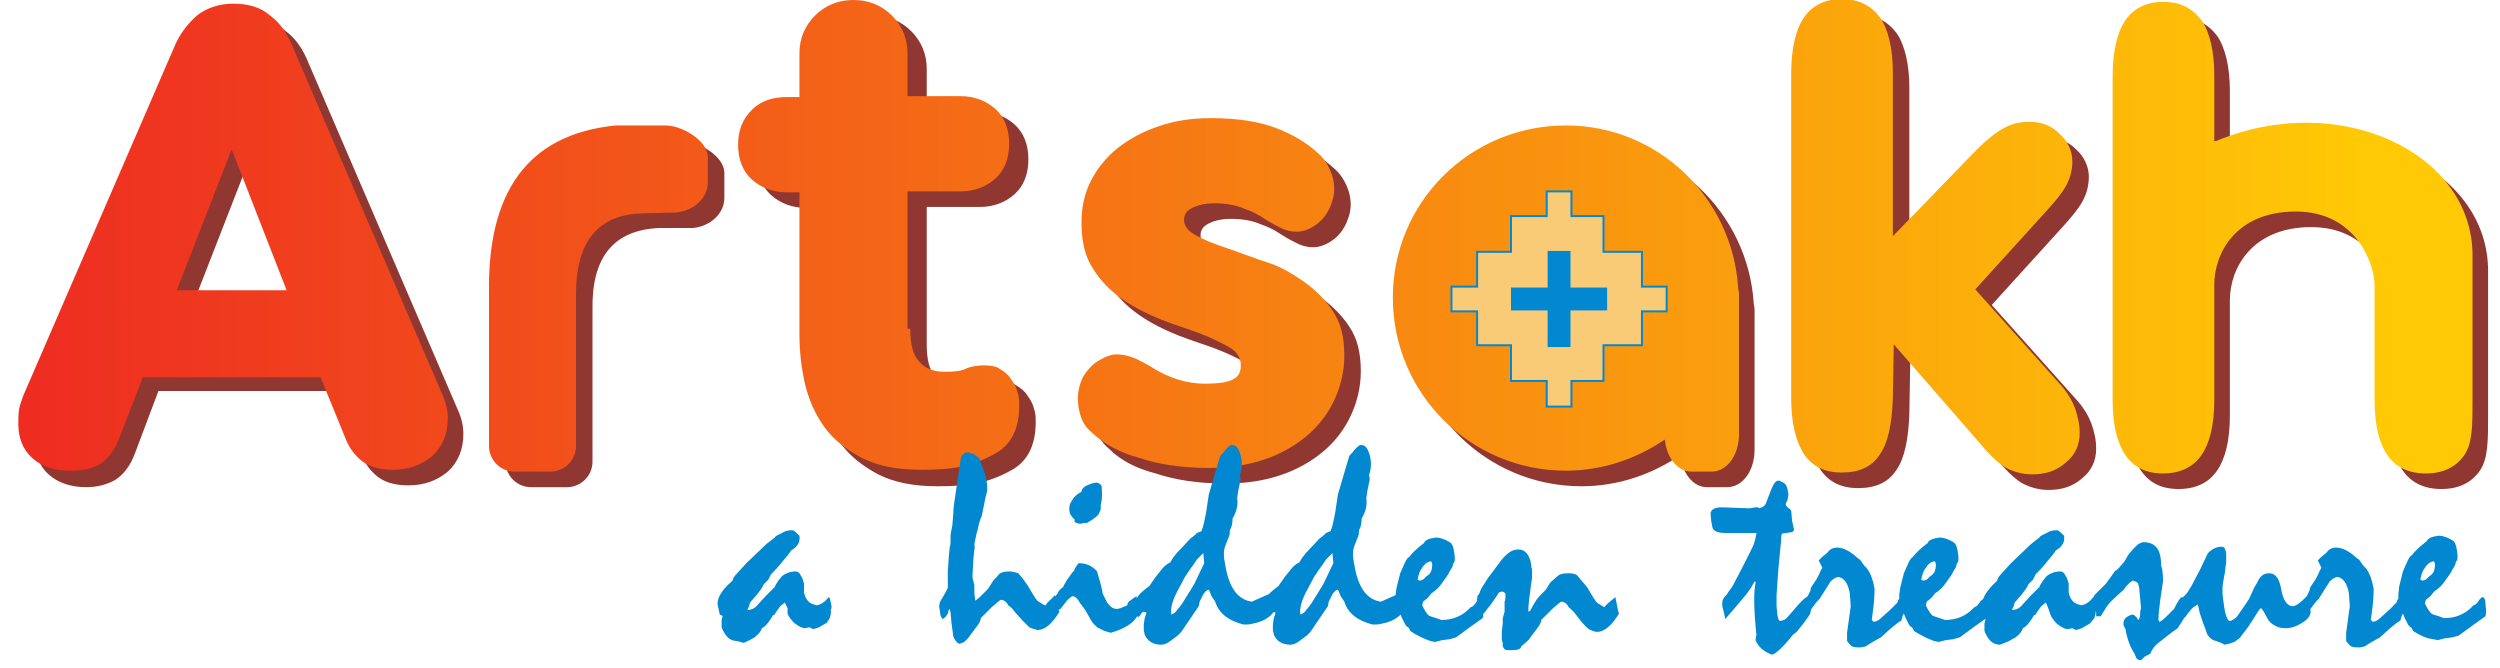 <?xml version="1.0" encoding="utf-8"?>
<!-- Generator: Adobe Illustrator 21.1.0, SVG Export Plug-In . SVG Version: 6.00 Build 0)  -->
<svg version="1.1" id="Layer_1" xmlns="http://www.w3.org/2000/svg" xmlns:xlink="http://www.w3.org/1999/xlink" x="0px" y="0px"
	 viewBox="0 0 273 73" style="enable-background:new 0 0 273 73;" xml:space="preserve">
<style type="text/css">
	.st0{fill:#8F3730;}
	.st1{clip-path:url(#SVGID_2_);fill:url(#SVGID_3_);}
	.st2{fill-rule:evenodd;clip-rule:evenodd;fill:#FACB76;}
	.st3{fill:none;stroke:#0288D1;stroke-width:0.216;stroke-miterlimit:22.926;}
	.st4{fill-rule:evenodd;clip-rule:evenodd;fill:#0288D1;}
	.st5{fill:#0288D1;}
	.st6{display:none;fill:none;stroke:#FFFFFF;stroke-width:0.216;stroke-miterlimit:22.926;}
</style>
<path class="st0" d="M21,33.4h12L27,18L21,33.4z M101.2,37.6c0,1.7,0.3,2.9,1,3.6c0.7,0.8,1.6,1.1,2.8,1.1c1.1,0,1.9-0.1,2.4-0.3
	c0.5-0.2,1.2-0.3,1.9-0.3c0.7,0,1.3,0.1,1.7,0.4c0.5,0.3,0.9,0.6,1.2,1.1c0.3,0.4,0.6,0.9,0.7,1.4c0.2,0.5,0.2,1,0.2,1.5
	c0,2.4-0.8,4.1-2.4,5.1c-1.2,0.7-2.4,1.2-3.7,1.5c-1.2,0.3-2.8,0.4-4.6,0.4c-2.6,0-4.7-0.4-6.5-1.3c-1.7-0.9-3.1-2-4.1-3.4
	c-1-1.4-1.7-3-2.1-4.7c-0.4-1.8-0.6-3.5-0.6-5.4V22.7H88c-1.5,0-2.8-0.5-3.8-1.4c-1-0.9-1.5-2.2-1.5-3.8c0-1.6,0.5-2.8,1.5-3.8
	c1-1,2.3-1.4,3.8-1.4h1.4V7.5c0-1.6,0.6-3,1.7-4.1c1.1-1.1,2.5-1.7,4.2-1.7c1.7,0,3.1,0.6,4.2,1.7c1.1,1.1,1.7,2.5,1.7,4.1v4.7h5.8
	c1.5,0,2.8,0.5,3.8,1.4c1,0.9,1.5,2.2,1.5,3.8c0,1.6-0.5,2.9-1.5,3.8c-1,0.9-2.3,1.4-3.8,1.4h-5.8V37.6z M121.1,49
	c-0.7-0.6-1.1-1.2-1.3-1.9c-0.2-0.6-0.3-1.3-0.3-1.9c0-0.6,0.1-1.1,0.3-1.7c0.2-0.6,0.5-1.1,0.9-1.5c0.4-0.5,0.8-0.8,1.4-1.1
	c0.5-0.3,1.1-0.5,1.6-0.5c0.8,0,1.5,0.2,2.2,0.5c0.6,0.3,1.2,0.6,1.5,0.8c2,1.3,4,1.9,6,1.9c1.2,0,2.2-0.1,2.9-0.4
	c0.7-0.3,1-0.8,1-1.6c0-0.8-0.4-1.5-1.3-2c-0.9-0.5-1.9-1-3.2-1.5c-1.3-0.5-2.7-0.9-4.2-1.5c-1.5-0.6-2.9-1.3-4.2-2.2
	c-1.3-0.9-2.4-2-3.2-3.3c-0.9-1.3-1.3-3-1.3-5.1c0-1.6,0.3-3.1,1-4.5c0.7-1.4,1.7-2.6,2.9-3.6c1.3-1,2.7-1.8,4.5-2.4
	c1.7-0.6,3.6-0.9,5.7-0.9c3,0,5.4,0.4,7.2,1.1c1.8,0.7,3.3,1.6,4.5,2.7c0.7,0.6,1.1,1.3,1.4,2c0.3,0.7,0.4,1.4,0.4,1.9
	c0,0.5-0.1,1.1-0.3,1.6c-0.2,0.6-0.5,1.1-0.8,1.5c-0.4,0.5-0.8,0.8-1.3,1.1c-0.5,0.3-1.1,0.5-1.7,0.5c-0.5,0-1.1-0.1-1.7-0.4
	c-0.6-0.3-1.2-0.6-1.8-1c-0.6-0.4-1.3-0.8-2.2-1.1c-0.9-0.4-2-0.6-3.3-0.6c-1,0-1.8,0.2-2.4,0.5c-0.6,0.3-0.9,0.7-0.9,1.3
	c0,0.7,0.4,1.2,1.3,1.7c0.9,0.5,1.9,0.9,3.1,1.3c1.2,0.4,2.5,0.9,3.9,1.4c0.1,0,0.6,0.2,1.5,0.5c0.8,0.3,1.9,0.9,3.2,1.8
	c1.3,0.9,2.4,2,3.2,3.2c0.9,1.3,1.3,2.9,1.3,4.9c0,1.8-0.4,3.4-1.1,4.9c-0.7,1.5-1.7,2.8-3,3.9c-1.3,1.1-2.9,2-4.7,2.6
	c-1.8,0.6-3.8,0.9-6,0.9c-3,0-5.5-0.4-7.6-1.1C123.9,51.1,122.3,50.2,121.1,49z M14.7,49.6c-0.5,1.3-1.2,2.2-2.1,2.8
	c-0.9,0.5-1.9,0.8-3.2,0.8c-1.7,0-3.1-0.5-4.1-1.4c-1-0.9-1.5-2.2-1.5-3.7c0-0.6,0-1.2,0.1-1.7c0.1-0.5,0.3-0.9,0.4-1.3L20.7,6.9
	c0.6-1.5,1.5-2.6,2.5-3.5c1-0.8,2.4-1.3,4-1.3c1.6,0,3,0.4,4,1.3c1.1,0.8,1.9,2,2.5,3.5l16.4,38.1c0.3,0.7,0.5,1.5,0.5,2.4
	c0,1.7-0.6,3.1-1.7,4.1c-1.2,1-2.6,1.5-4.3,1.5c-1.4,0-2.5-0.3-3.3-0.9c-0.8-0.6-1.5-1.5-1.9-2.6l-2.7-6.8H17.3L14.7,49.6z
	 M172.7,15.4c10,0,18.1,7.8,18.8,17.6c0,0.3,0.1,0.5,0.1,0.8v15.3c0,2.3-1.3,4.1-3,4.1h-2.2c-1.5,0-2.7-1.5-2.9-3.5
	c-3.1,2.1-6.8,3.4-10.8,3.4c-10.4,0-18.9-8.4-18.9-18.9C153.9,23.8,162.3,15.4,172.7,15.4z M208.3,27.7l9.4-9.7c1-1,2-1.8,2.9-2.3
	c0.9-0.5,1.8-0.7,2.8-0.7c1.3,0,2.4,0.4,3.3,1.3c0.9,0.8,1.4,1.9,1.4,3c0,0.9-0.2,1.8-0.7,2.7c-0.5,0.9-1.2,1.7-2,2.6l-7.9,8.7
	l9.3,10.4c0.8,0.9,1.3,1.8,1.6,2.6c0.3,0.9,0.5,1.7,0.5,2.7c0,1.3-0.5,2.4-1.5,3.2c-1,0.9-2.2,1.3-3.7,1.3c-1.1,0-2.1-0.3-3-0.8
	c-0.9-0.6-1.8-1.5-2.7-2.6l-9.4-10.8l-0.1,5.9c-0.1,2.7-0.5,4.8-1.4,6.1c-0.9,1.4-2.3,2-4.2,2c-1.9,0-3.2-0.7-4.1-2
	c-0.9-1.4-1.4-3.4-1.4-6.1V9.7c0-2.7,0.5-4.8,1.4-6.1c0.9-1.3,2.3-2,4.1-2c1.9,0,3.2,0.7,4.2,2c0.9,1.3,1.4,3.4,1.4,6V27.7z
	 M243.7,17.1c13.4-5.6,28,1.2,28,12.5v15.8c0,2.7,0,4.7-0.9,6c-0.9,1.3-2.3,2-4.2,2c-1.9,0-3.3-0.7-4.2-2c-0.9-1.3-1.4-3.3-1.4-6
	V32.9c0-2.4-2-8.1-8.6-8.1c-6.5,0-8.9,4.5-8.9,8v12.6c0,2.7-0.5,4.7-1.4,6c-0.9,1.3-2.3,2-4.2,2c-1.9,0-3.2-0.7-4.1-2
	c-0.9-1.3-1.4-3.3-1.4-6V10c0-2.7,0.5-4.8,1.4-6.1c0.9-1.3,2.3-2,4.1-2c1.9,0,3.2,0.7,4.2,2c0.9,1.3,1.4,3.4,1.4,6V17.1z M64.7,33.8
	v16.6c0,1.6-1.3,2.8-2.8,2.8h-3.9c-1.6,0-2.8-1.3-2.8-2.8V33.8c-0.2-11,4.1-17.4,13.8-18.4h5.5c1.7,0,4.6,1.6,4.6,3.5v2.7
	c0,1.9-1.8,3.2-3.5,3.3L72,24.9C67,25.1,64.6,28.1,64.7,33.8z"/>
<g>
	<defs>
		<path id="SVGID_1_" d="M19.3,31.7h12l-6-15.4L19.3,31.7z M99.4,35.9c0,1.7,0.3,2.9,1,3.6c0.7,0.8,1.6,1.1,2.8,1.1
			c1.1,0,1.9-0.1,2.4-0.4c0.5-0.2,1.2-0.3,1.9-0.3c0.7,0,1.3,0.1,1.7,0.4c0.5,0.3,0.9,0.6,1.2,1.1c0.3,0.4,0.6,0.9,0.7,1.4
			c0.2,0.5,0.2,1,0.2,1.5c0,2.4-0.8,4.1-2.4,5.1c-1.2,0.7-2.4,1.2-3.7,1.5c-1.2,0.3-2.8,0.4-4.6,0.4c-2.6,0-4.7-0.4-6.5-1.3
			c-1.7-0.9-3.1-2-4.1-3.4c-1-1.4-1.7-3-2.1-4.7c-0.4-1.8-0.6-3.5-0.6-5.4V21h-1.4c-1.5,0-2.8-0.5-3.8-1.4c-1-0.9-1.5-2.2-1.5-3.8
			c0-1.6,0.5-2.8,1.5-3.8c1-1,2.3-1.4,3.8-1.4h1.4V5.8c0-1.6,0.6-3,1.7-4.1c1.1-1.1,2.5-1.7,4.2-1.7c1.7,0,3.1,0.6,4.2,1.7
			c1.1,1.1,1.7,2.5,1.7,4.1v4.7h5.8c1.5,0,2.8,0.5,3.8,1.4c1,0.9,1.5,2.2,1.5,3.8c0,1.6-0.5,2.9-1.5,3.8c-1,0.9-2.3,1.4-3.8,1.4
			h-5.8V35.9z M119.3,47.3c-0.7-0.6-1.1-1.2-1.3-1.9c-0.2-0.6-0.3-1.3-0.3-1.9c0-0.6,0.1-1.1,0.3-1.7c0.2-0.6,0.5-1.1,0.9-1.5
			c0.4-0.5,0.8-0.8,1.4-1.1c0.5-0.3,1.1-0.5,1.6-0.5c0.8,0,1.5,0.2,2.2,0.5c0.6,0.3,1.2,0.6,1.5,0.8c2,1.3,4,1.9,6,1.9
			c1.2,0,2.2-0.1,2.9-0.4c0.7-0.3,1-0.8,1-1.6c0-0.8-0.4-1.5-1.3-2c-0.9-0.5-1.9-1-3.2-1.5c-1.3-0.5-2.7-0.9-4.2-1.5
			c-1.5-0.6-2.9-1.3-4.2-2.2c-1.3-0.9-2.4-2-3.2-3.3c-0.9-1.3-1.3-3-1.3-5.1c0-1.6,0.3-3.1,1-4.5c0.7-1.4,1.7-2.6,2.9-3.6
			c1.3-1,2.7-1.8,4.5-2.4c1.7-0.6,3.6-0.9,5.7-0.9c3,0,5.4,0.4,7.2,1.1c1.8,0.7,3.3,1.6,4.5,2.7c0.7,0.6,1.1,1.3,1.4,2
			c0.3,0.7,0.4,1.4,0.4,1.9c0,0.5-0.1,1.1-0.3,1.6c-0.2,0.6-0.5,1.1-0.8,1.5c-0.4,0.5-0.8,0.8-1.3,1.1c-0.5,0.3-1.1,0.5-1.7,0.5
			c-0.5,0-1.1-0.1-1.7-0.4c-0.6-0.3-1.2-0.6-1.8-1c-0.6-0.4-1.3-0.8-2.2-1.1c-0.9-0.4-2-0.6-3.3-0.6c-1,0-1.8,0.2-2.4,0.5
			c-0.6,0.3-0.9,0.7-0.9,1.3c0,0.7,0.4,1.2,1.3,1.7c0.9,0.5,1.9,0.9,3.1,1.3c1.2,0.4,2.5,0.9,3.9,1.4c0.1,0,0.6,0.2,1.5,0.5
			c0.8,0.3,1.9,0.9,3.2,1.8c1.3,0.9,2.4,2,3.2,3.2c0.9,1.3,1.3,2.9,1.3,4.9c0,1.8-0.4,3.4-1.1,4.9c-0.7,1.5-1.7,2.8-3,3.9
			c-1.3,1.1-2.9,2-4.7,2.6c-1.8,0.6-3.8,0.9-6,0.9c-3,0-5.5-0.4-7.6-1.1C122.2,49.4,120.6,48.5,119.3,47.3z M13,47.9
			c-0.5,1.3-1.2,2.2-2.1,2.8C10,51.2,9,51.4,7.7,51.4C6,51.4,4.6,51,3.5,50c-1-0.9-1.5-2.2-1.5-3.7c0-0.6,0-1.2,0.1-1.7
			c0.1-0.5,0.3-0.9,0.4-1.3L19,5.2c0.6-1.5,1.5-2.6,2.5-3.5c1-0.8,2.4-1.3,4-1.3c1.6,0,3,0.4,4,1.3c1.1,0.8,1.9,2,2.5,3.5l16.4,38.1
			c0.3,0.7,0.5,1.5,0.5,2.4c0,1.7-0.6,3.1-1.7,4.1c-1.2,1-2.6,1.5-4.3,1.5c-1.4,0-2.5-0.3-3.3-0.9c-0.8-0.6-1.5-1.5-1.9-2.6L35,41.2
			H15.6L13,47.9z M171,13.7c10,0,18.1,7.8,18.8,17.6c0,0.3,0.1,0.5,0.1,0.8v15.3c0,2.3-1.3,4.1-3,4.1h-2.2c-1.5,0-2.7-1.5-2.9-3.5
			c-3.1,2.1-6.8,3.4-10.8,3.4c-10.4,0-18.9-8.4-18.9-18.9S160.6,13.7,171,13.7z M206.5,26l9.4-9.7c1-1,2-1.8,2.9-2.3
			c0.9-0.5,1.8-0.7,2.8-0.7c1.3,0,2.4,0.4,3.3,1.3c0.9,0.8,1.4,1.9,1.4,3c0,0.9-0.2,1.8-0.7,2.7c-0.5,0.9-1.2,1.7-2,2.6l-7.9,8.7
			l9.3,10.4c0.8,0.9,1.3,1.8,1.6,2.6c0.3,0.9,0.5,1.7,0.5,2.7c0,1.3-0.5,2.4-1.5,3.2c-1,0.9-2.2,1.3-3.7,1.3c-1.1,0-2.1-0.3-3-0.8
			c-0.9-0.6-1.8-1.5-2.7-2.6l-9.4-10.8l-0.1,5.9c-0.1,2.7-0.5,4.8-1.4,6.1c-0.9,1.4-2.3,2-4.2,2c-1.9,0-3.2-0.7-4.1-2
			c-0.9-1.4-1.4-3.4-1.4-6.1V8c0-2.7,0.5-4.8,1.4-6.1c0.9-1.3,2.3-2,4.1-2c1.9,0,3.2,0.7,4.2,2c0.9,1.3,1.4,3.4,1.4,6V26z M242,15.4
			c13.4-5.6,28,1.2,28,12.5v15.8c0,2.7,0,4.7-0.9,6c-0.9,1.3-2.3,2-4.2,2c-1.9,0-3.3-0.7-4.2-2c-0.9-1.3-1.4-3.3-1.4-6V31.2
			c0-2.4-2-8.1-8.6-8.1c-6.5,0-8.9,4.5-8.9,8v12.6c0,2.7-0.5,4.7-1.4,6c-0.9,1.3-2.3,2-4.2,2c-1.9,0-3.2-0.7-4.1-2
			c-0.9-1.3-1.4-3.3-1.4-6V8.3c0-2.7,0.5-4.8,1.4-6.1c0.9-1.3,2.3-2,4.1-2c1.9,0,3.2,0.7,4.2,2c0.9,1.3,1.4,3.4,1.4,6V15.4z
			 M62.9,32.1v16.6c0,1.6-1.3,2.8-2.8,2.8h-3.9c-1.6,0-2.8-1.3-2.8-2.8V32.1c-0.2-11,4.1-17.4,13.8-18.4h5.5c1.7,0,4.6,1.6,4.6,3.5
			v2.7c0,1.9-1.8,3.2-3.5,3.3l-3.6,0.1C65.3,23.4,62.9,26.4,62.9,32.1z"/>
	</defs>
	<clipPath id="SVGID_2_">
		<use xlink:href="#SVGID_1_"  style="overflow:visible;"/>
	</clipPath>
	<linearGradient id="SVGID_3_" gradientUnits="userSpaceOnUse" x1="-23.959" y1="25.893" x2="259.683" y2="25.893">
		<stop  offset="0" style="stop-color:#EC1C24"/>
		<stop  offset="1" style="stop-color:#FFCA05"/>
	</linearGradient>
	<rect x="2" class="st1" width="268" height="51.8"/>
</g>
<polygon class="st2" points="168.9,20.9 171.6,20.9 171.6,23.6 175.1,23.6 175.1,27.5 179.3,27.5 179.3,31.3 182,31.3 182,34 
	179.3,34 179.3,37.7 175.1,37.7 175.1,41.6 171.6,41.6 171.6,44.4 168.9,44.4 168.9,41.6 165,41.6 165,37.7 161.3,37.7 161.3,34 
	158.5,34 158.5,31.3 161.3,31.3 161.3,27.5 165,27.5 165,23.6 168.9,23.6 "/>
<polygon class="st3" points="168.9,20.9 171.6,20.9 171.6,23.6 175.1,23.6 175.1,27.5 179.3,27.5 179.3,31.3 182,31.3 182,34 
	179.3,34 179.3,37.7 175.1,37.7 175.1,41.6 171.6,41.6 171.6,44.4 168.9,44.4 168.9,41.6 165,41.6 165,37.7 161.3,37.7 161.3,34 
	158.5,34 158.5,31.3 161.3,31.3 161.3,27.5 165,27.5 165,23.6 168.9,23.6 "/>
<polygon class="st4" points="169,27.4 171.5,27.4 171.5,31.4 175.5,31.4 175.5,33.9 171.5,33.9 171.5,37.9 169,37.9 169,33.9 
	165,33.9 165,31.4 169,31.4 "/>
<path class="st5" d="M265.8,61.3c-0.3,0-0.7,0.2-1,0.7c-0.3,0.4-0.4,0.8-0.5,1.3l0.2,0.1c0.2,0,0.4-0.1,0.5-0.2l0.3-0.3
	c0.4-0.2,0.6-0.6,0.6-1.3L265.8,61.3z M263.5,68.9c0-0.1-0.1-0.2-0.1-0.2c0-0.1-0.1-0.2-0.3-0.3c-0.1-0.1-0.3-0.5-0.5-0.9l-0.4-1
	l-0.3-1.1l0-0.5L262,64l0.2-0.8l0.2-0.8l0.4-0.9c0.2-0.5,0.4-0.8,0.6-0.9c0.3-0.4,0.8-0.9,1.6-1.5c0.1-0.3,0.5-0.5,1.3-0.6
	c0.5,0,1,0.2,1.5,0.5c0.2,0.1,0.4,0.4,0.5,1.1c0.1,0.7,0.1,1.1-0.1,1.2l-0.1,0.4l-0.3,0.5c-0.1,0.3-0.5,0.8-1,1.5
	c-0.3,0.4-0.7,0.7-1,0.9l-0.4,0.5l-0.5,0.4l-0.1,0.4c0.2,0.4,0.4,0.8,0.7,1.1c0.1,0.1,0.6,0.2,1.4,0.5c1.2,0,2.3-0.4,3.2-1.4
	c0.1,0,0.3-0.1,0.5-0.4c0.2-0.3,0.3-0.4,0.5-0.5c0.1,0,0.2,0.1,0.3,0.4l0,0.3c0.1,0.7,0.1,1.2,0,1.4l-1.4,1l-1.5,1.1l-0.7,0.2
	l-0.8,0.1l-0.8,0.2l-0.5-0.1C264.9,69.7,264.3,69.4,263.5,68.9z M251.9,67l-0.1-0.4l-0.2-1.1l0.3-0.4l0.3-0.6c0,0,0-0.2,0.1-0.4
	l0.6-0.9l0.3-0.6c0.1-0.3,0.2-0.4,0.3-0.6l-0.1-0.2l-0.1-0.2l-0.1-0.2l-0.1-0.2l0.4-0.4l0.5-0.4c0.3-0.4,0.6-0.6,1.1-0.6
	c0.6,0,1.3,0.3,2.1,1c0.1,0.1,0.2,0.2,0.4,0.3l0.5,0.7c0.5,0.4,0.9,1.3,1.1,2.5c0,0.2,0,0.8-0.1,1.8l-0.2,1.6l0.1,0.1l0.1,0.1
	c0.2,0,0.5-0.1,0.8-0.4l1-0.9l0.8-0.8l0.1-0.3l0.1-0.1c0.1,0,0.1,0.1,0.2,0.3l0,0.2c0.2,0.1,0.3,0.4,0.4,0.9l-0.2,0.4
	c-0.1,0.2-0.1,0.4-0.2,0.6c-0.1,0-0.5,0.3-1.1,0.8l-1.1,1l-0.9,0.5l-0.8,0.5l-0.5,0.1c-0.4,0-0.7,0-0.9-0.1c-0.1,0-0.3-0.2-0.6-0.6
	l0-0.9l0.4-2.9l-0.1-1.4c-0.2-1.1-0.6-1.7-1.3-1.8c-0.3,0.1-0.5,0.2-0.8,0.5l-1.2,1.9l-0.3,0.3l-0.6,0.8l-0.3,0.5l-0.1,0.1l-0.1,0.1
	L251.9,67z M241.7,69.9c-0.2-0.1-0.5-0.3-0.7-0.7l-0.2-0.6l-0.2-0.5l-0.4-1.2l-0.1-0.5L240,66l-0.6,0.4l-0.5,0.6l-0.2,0.3l-0.2,0.2
	l-0.2,0.1l-0.2-0.4l-0.1-0.7c-0.1-0.5,0-0.9,0.2-1.1l0.6-0.6l0.5-0.8l1-1.9l0.8-1.7c0.4-0.4,0.9-0.7,1.5-0.7c0.3,0,0.4,0.2,0.5,0.7
	l0,0.4l0,0.6l-0.1,0.7c0,0.1,0,0.3-0.1,0.7l-0.2,1.2l0,0.9l0.1,0.8l0.1,0.7c0.1,0.7,0.3,1.2,0.5,1.4l0.2,0l0.2-0.1l0.3-0.2l0.2-0.2
	l0.7-1l0.6-0.9l0.5-1.1c0.1-0.2,0.2-0.4,0.4-0.7c0.3-0.7,0.7-1,1.3-1c0.7,0,1.1,0.6,1.3,1.7c0.2,1.3,0.7,1.9,1.3,1.9
	c0.1,0,0.3-0.1,0.5-0.2l0.5-0.4l0.4-0.4c0.1,0,0.2,0.3,0.4,1l0.1,0.4c0.1,0.5-0.2,1-0.9,1.4c-0.6,0.4-1.2,0.6-1.8,0.6
	c-0.5,0-0.9-0.1-1.2-0.3c-0.2-0.1-0.5-0.3-0.7-0.6l-0.5-0.9l-0.2-0.3l-0.1-0.1l-0.2,0.2l-0.2,0.3l-0.5,0.8l-0.6,0.9l-0.7,0.9
	c0,0.1-0.3,0.3-0.7,0.6l-0.6,0.2l-0.5,0.1C242.6,70.2,242.3,70.1,241.7,69.9z M228.9,67.3l0-0.4l-0.2-0.6l-0.1-0.6
	c-0.1-0.2,0-0.4,0.1-0.7l0.7-0.7l0.6-0.6l1-1.4c0.1,0,0.1,0,0.2-0.1l0.2-0.2l0.6-0.7l0.4-0.7l0.5-0.6l0.5-0.5
	c0.1-0.1,0.3-0.2,0.6-0.3c1.1,0,1.7,0.5,1.9,1.5c0.1,0.5,0.1,0.9,0.1,1.1l0.1,0.3c0.1,0.6,0.1,1.1,0.1,1.4l-0.3,2
	c-0.1,0.9-0.2,1.6-0.2,2.2l0.1,0.2c0.1,0,0.4-0.2,0.9-0.7l0.7-0.7c0.4-0.8,0.7-1.3,0.9-1.3l0.1,0.1l0,0.2l0,0.3l0.4,1.1
	c0,0.1-0.1,0.3-0.3,0.6l-0.3,0.5l-0.4,0.6l-0.7,0.5l-1.4,1.1c-0.4,0.3-0.7,0.7-0.9,1.2l-0.6,0.3l-0.2,0.2l-0.2,0.2
	c-0.2,0-0.4-0.1-0.5-0.2l-0.2-0.5c-0.4-0.6-0.8-1.5-1-2.7l-0.1-0.2l-0.1-0.2c-0.1-0.6,0.2-1,1-1.2c0.2,0.1,0.3,0.2,0.4,0.3l0.2,0.3
	l0.1-0.1l0.1-0.4c0-0.2,0-0.5,0.1-0.8l-0.2-2.2l-0.1-0.4c0-0.1-0.1-0.2-0.3-0.3l-0.3-0.1l-0.3,0.2l-0.4,0.4l-0.3,0.4
	c-1,0.9-1.7,1.5-2,2.1l-0.5,0.8L228.9,67.3z M216.7,67.1l-0.2-0.9c-0.2-0.7,0.4-1.7,1.6-2.8c0-0.2,0.2-0.5,0.5-0.8l1-1.1l2.2-2.1
	l0.9-0.7c0.1-0.2,0.4-0.3,0.8-0.5c0.3-0.2,0.6-0.3,1.1-0.3c0.2,0,0.5,0.3,0.8,0.6c0.1,0.7-0.2,1.2-0.9,1.6c-0.1,0.2-0.5,0.7-1.1,1.4
	c-0.1,0.1-0.3,0.4-0.8,0.9c-0.1,0.1-0.2,0.2-0.3,0.3l-0.3,0.6l-0.3,0.3l-0.2,0.2c-0.1,0.3-0.4,0.7-0.8,1.2l-0.7,0.8l-0.1,0.4
	l-0.1,0.2l-0.1,0.2c0.4,0,0.7-0.1,1-0.4l1-1.1c0.3-0.3,0.6-0.6,1-1c0.1-0.3,0.3-0.5,0.4-0.7l0.4-0.5c0.4-0.3,0.9-0.5,1.5-0.5
	c0.2,0,0.3,0.1,0.4,0.2l0.3,0.5l0.2,0.6l0,1c0.1,0.4,0.2,0.7,0.5,1c0.2,0.2,0.5,0.3,0.9,0.4c0.5-0.1,0.9-0.4,1.3-0.9l0.1,0.1
	l0.1,0.4l0.1,0.5c0,0.2,0,0.3-0.1,0.4c0.1,0.3,0,0.6-0.1,0.9l-0.5,0.6l-0.7,0.4c-0.1,0.1-0.4,0.2-0.8,0.3l-0.2-0.1l-0.2-0.1
	l-0.5,0.1c-0.3,0-0.7-0.2-1.2-0.6c-0.3-0.3-0.6-0.7-0.7-1l-0.2-0.6l-0.2-0.5l-0.1-0.2l-0.5,0.4l-0.5,0.7l-0.1,0.2l-0.2,0.1
	c-0.4,0.7-0.8,1.2-1.2,1.4c-0.1,0.3-0.3,0.6-0.8,1c-0.5,0.3-0.9,0.5-1.2,0.6l-0.5,0.2c-0.8,0-1.3-0.5-1.7-1.5l0-0.3
	c0-0.1,0-0.3,0-0.5l0.1-0.4c0,0,0,0,0-0.1C216.9,67.3,216.8,67.2,216.7,67.1z M211.3,61.3c-0.3,0-0.7,0.2-1,0.7
	c-0.3,0.4-0.4,0.8-0.5,1.3l0.2,0.1c0.2,0,0.4-0.1,0.5-0.2l0.3-0.3c0.4-0.2,0.6-0.6,0.6-1.3L211.3,61.3z M209,68.9
	c0-0.1-0.1-0.2-0.1-0.2c0-0.1-0.1-0.2-0.3-0.3c-0.1-0.1-0.3-0.5-0.5-0.9l-0.4-1l-0.3-1.1l0-0.5l0.1-0.7l0.2-0.8l0.2-0.8l0.4-0.9
	c0.2-0.5,0.4-0.8,0.6-0.9c0.3-0.4,0.8-0.9,1.6-1.5c0.1-0.3,0.5-0.5,1.3-0.6c0.5,0,1,0.2,1.5,0.5c0.2,0.1,0.4,0.4,0.5,1.1
	c0.1,0.7,0.1,1.1-0.1,1.2l-0.1,0.4l-0.3,0.5c-0.1,0.3-0.5,0.8-1,1.5c-0.3,0.4-0.7,0.7-1,0.9l-0.4,0.5l-0.5,0.4l-0.1,0.4
	c0.2,0.4,0.4,0.8,0.7,1.1c0.1,0.1,0.6,0.2,1.4,0.5c1.2,0,2.3-0.4,3.2-1.4c0.1,0,0.3-0.1,0.5-0.4c0.2-0.3,0.3-0.4,0.5-0.5
	c0.1,0,0.2,0.1,0.3,0.4l0,0.3c0.1,0.7,0.1,1.2,0,1.4l-1.4,1l-1.5,1.1l-0.7,0.2l-0.8,0.1l-0.8,0.2l-0.5-0.1
	C210.4,69.7,209.8,69.4,209,68.9z M197.4,67l-0.1-0.4l-0.2-1.1l0.3-0.4l0.3-0.6c0,0,0-0.2,0.1-0.4l0.6-0.9l0.3-0.6
	c0.1-0.3,0.2-0.4,0.3-0.6l-0.1-0.2l-0.1-0.2l-0.1-0.2l-0.1-0.2l0.4-0.4l0.5-0.4c0.3-0.4,0.6-0.6,1.1-0.6c0.6,0,1.3,0.3,2.1,1
	c0.1,0.1,0.2,0.2,0.4,0.3l0.5,0.7c0.5,0.4,0.9,1.3,1.1,2.5c0,0.2,0,0.8-0.1,1.8l-0.2,1.6l0.1,0.1l0.1,0.1c0.2,0,0.5-0.1,0.8-0.4
	l1-0.9l0.8-0.8l0.1-0.3l0.1-0.1c0.1,0,0.1,0.1,0.2,0.3l0,0.2c0.2,0.1,0.3,0.4,0.4,0.9l-0.2,0.4c-0.1,0.2-0.1,0.4-0.2,0.6
	c-0.1,0-0.5,0.3-1.1,0.8l-1.1,1l-0.9,0.5l-0.8,0.5l-0.5,0.1c-0.4,0-0.7,0-0.9-0.1c-0.1,0-0.3-0.2-0.6-0.6l0-0.9l0.4-2.9l-0.1-1.4
	c-0.2-1.1-0.6-1.7-1.3-1.8c-0.3,0.1-0.5,0.2-0.8,0.5l-1.2,1.9l-0.3,0.3l-0.6,0.8l-0.3,0.5l-0.1,0.1l-0.1,0.1L197.4,67z M191.8,69.3
	c-0.3-2.8-0.3-4.7-0.1-5.6l0-0.2l-0.1,0l-0.4,0.7l-0.5,0.7l-1.1,1.3l-1.2,1.4l-0.1-0.5l-0.2-0.8c-0.1-0.5,0-0.9,0.3-1.2
	c0.1-0.1,0.2-0.2,0.3-0.4l0.5-0.7l1.2-2.3l1-2c0.1-0.2,0.2-0.5,0.3-0.9c0-0.2,0.1-0.3,0.1-0.6h-0.4l-1.4,0l-1.4,0l-0.1,0h-0.1
	c-0.8,0-1.3-0.2-1.4-0.6c-0.2-0.9-0.2-1.4-0.2-1.6c0.1-0.4,0.5-0.6,1.2-0.6l2.8,0.1l0.1,0l0.2,0l0.6-0.1c0.1,0,0.2,0,0.3,0l0.1,0.1
	c0.4-0.1,0.7-0.3,0.8-0.7l0.5-1.3c0.2-0.5,0.4-0.9,0.7-1l0.3,0l0.1,0.1c0.4,0.1,0.6,0.4,0.7,0.8l0.1,0.6l-0.1,0.6L195,55
	c0,0.2,0.1,0.3,0.3,0.5c0.1,0,0.2,0.1,0.3,0.3l0.1,1.1l0.2,0.9c0,0.1,0,0.2-0.2,0.3l-0.6,0.1c-0.2,0-0.3,0-0.5,0.1
	c-0.1,0.1-0.1,0.3-0.1,0.7l-0.3,3.1l-0.2,2.9l0,1.2l0.1,1c0,0.1,0.1,0.3,0.1,0.4l0.1,0.2c0.3,0,0.6-0.1,0.8-0.3l0.7-0.8l0.6-0.7
	l0.6-0.6l0.4-0.3c0.1,0,0.2,0.2,0.3,0.5c0.1,0.5,0.1,0.9,0,1.3c0,0.2-0.3,0.5-0.7,1.1l-0.4,0.5l-0.4,0.5l-0.4,0.3
	c-1.1,1.4-1.9,2.1-2.3,2.2c-1-0.4-1.5-0.9-1.8-1.6L191.8,69.3z M166.1,70.6c0,0.3-0.4,0.4-1.1,0.4c-0.4,0-0.6,0-0.7-0.1l-0.2-0.3
	l0-0.4l-0.1-0.3l0-1l0.1-0.8l0-0.6l0.2-0.7l0-0.7l0-0.4c0.1-0.2,0.1-0.4,0.1-0.8c0-0.1-0.1-0.2-0.3-0.3c-0.3,0-0.5,0.1-0.6,0.4
	l-0.7,1l-0.7,0.9l-0.3,0.3l-0.2,0.2l-0.1-0.2l-0.1-0.8l-0.1-0.8c0-0.3,0-0.6,0.2-0.7c0.1-0.3,0.2-0.5,0.3-0.7l0.7-1.1l1.5-2
	c0.6-0.7,1.1-1.1,1.8-1.1c0.7,0,1.2,0.5,1.4,1.6c0,0.1,0,0.3,0.1,0.6c0,0.1,0,0.4,0,0.9l-0.1,0.7l-0.2,1.5l-0.1,1v0.5l0.2-0.1
	l0.2-0.4l0.3-0.5c0.2-0.4,0.6-0.8,1.2-1.4l0.5-0.8l0.8-0.7c0.2-0.2,0.6-0.3,1.1-0.3c0.3,0,0.7,0,1,0.2l0.5,0.6l0.6,0.7l0.6,1
	c0.3,0.5,0.5,0.8,0.8,0.9l0.3,0.2l0.2,0.1c0.2-0.3,0.6-0.6,1.2-1.1c0.2,1,0.3,1.6,0.4,1.8c-0.8,1.3-1.6,2-2.4,2
	c-0.2,0-0.5-0.1-0.9-0.3c-0.4-0.3-0.6-0.6-0.8-0.8l-0.7-0.9c-0.2-0.3-0.5-0.5-0.7-0.7c-0.2-0.4-0.5-0.6-0.8-0.6
	c-0.1,0-0.4,0.3-1,0.8l-1.2,1.2c0,0.3-0.2,0.6-0.5,1l-0.9,1.2L166.1,70.6z M156.3,61.3c-0.3,0-0.7,0.2-1,0.7
	c-0.3,0.4-0.4,0.8-0.5,1.3l0.2,0.1c0.2,0,0.4-0.1,0.5-0.2l0.3-0.3c0.4-0.2,0.6-0.6,0.6-1.3L156.3,61.3z M154,68.9
	c0-0.1-0.1-0.2-0.1-0.2c0-0.1-0.1-0.2-0.3-0.3c-0.1-0.1-0.3-0.5-0.5-0.9l-0.4-1l-0.3-1.1l0-0.5l0.1-0.7l0.2-0.8l0.2-0.8l0.4-0.9
	c0.2-0.5,0.4-0.8,0.6-0.9c0.3-0.4,0.8-0.9,1.6-1.5c0.1-0.3,0.5-0.5,1.3-0.6c0.5,0,1,0.2,1.5,0.5c0.2,0.1,0.4,0.4,0.5,1.1
	c0.1,0.7,0.1,1.1-0.1,1.2l-0.1,0.4l-0.3,0.5c-0.1,0.3-0.5,0.8-1,1.5c-0.3,0.4-0.7,0.7-1,0.9l-0.4,0.5l-0.5,0.4l-0.1,0.4
	c0.2,0.4,0.4,0.8,0.7,1.1c0.1,0.1,0.6,0.2,1.4,0.5c1.2,0,2.3-0.4,3.2-1.4c0.1,0,0.3-0.1,0.5-0.4c0.2-0.3,0.3-0.4,0.5-0.5
	c0.1,0,0.2,0.1,0.3,0.4l0,0.3c0.1,0.7,0.1,1.2,0,1.4l-1.4,1l-1.5,1.1l-0.7,0.2l-0.8,0.1l-0.8,0.2l-0.5-0.1
	C155.4,69.7,154.7,69.4,154,68.9z M144.5,63.8l1.1-2.3l-0.1-1.1l-0.7,0.7l-0.4,0.6l-0.3,0.4c-0.2,0.3-0.4,0.6-0.6,0.9l-0.8,1.5
	c-0.6,1.1-0.8,2-0.7,2.6c0.1,0,0.2-0.1,0.4-0.2l0.5-0.6l0.3-0.4L144.5,63.8z M141.9,70c-0.4,0.3-0.7,0.4-1,0.4
	c-0.9,0-1.5-0.4-1.8-1.1l-0.1-0.5c0-0.1,0-0.4,0-0.6l0.1-0.7l0.2-0.6l-0.3-0.1l-0.2,0.1l-0.2,0.3l-0.2,0.2l-0.1-0.1l-0.1-0.1l0-0.5
	l0.1-0.3l-0.1-0.2l-0.1-0.3c-0.1-0.5,0.4-1.1,1.5-1.9l0.7-1l0.8-1c0.2-0.2,0.4-0.4,0.8-0.6l0.3-0.5l0.4-0.5l1.5-1.6l0.4-0.3l0.3-0.3
	l0.5-0.2c0-0.1,0.1-0.2,0.2-0.6c0.1-0.4,0.2-0.9,0.3-1.4l0.3-2l1-3.4c0.1-0.3,0.2-0.6,0.2-0.7c0-0.1,0.2-0.3,0.4-0.5
	c0.2-0.3,0.5-0.6,0.8-0.8h0.2c0.4,0,0.7,0.4,0.9,1.2c0.2,0.8,0.1,1.5-0.1,2.1c0.1,0.3,0.1,0.6,0,0.8l-0.2,1l-0.1,0.7
	c0.1,0.6,0,1.4-0.5,2.2c0,0.5-0.1,1-0.3,1.3c0,0.2,0,0.5-0.1,0.7l-0.4,1c-0.2,0.5-0.2,1.2,0,2.1c0.4,2.5,1.4,3.8,2.9,4l1.8-0.8
	l0.1,0.1l0.1,0.1l0,0.3l0,0.3l0.2,0.5l0.2,0.6c-0.4,0.6-1.2,1.1-2.3,1.3c-0.3,0.1-0.6,0.1-1,0.1c-1.6-0.4-2.7-1.2-3.1-2.5l-0.4-0.6
	l-0.2-0.5l-0.1-0.2c-0.2,0-0.4,0.2-0.6,0.5l-0.4,0.8l-0.1,0.5l-1.9,2.8l-0.4,0.4C142.4,69.6,142.2,69.8,141.9,70z M130.4,63.8
	l1.1-2.3l-0.1-1.1l-0.7,0.7l-0.4,0.6l-0.3,0.4c-0.2,0.3-0.4,0.6-0.6,0.9l-0.8,1.5c-0.6,1.1-0.8,2-0.7,2.6c0.1,0,0.2-0.1,0.4-0.2
	l0.5-0.6l0.3-0.4L130.4,63.8z M127.8,70c-0.4,0.3-0.7,0.4-1,0.4c-0.9,0-1.5-0.4-1.8-1.1l-0.1-0.5c0-0.1,0-0.4,0-0.6l0.1-0.7l0.2-0.6
	l-0.3-0.1l-0.2,0.1l-0.2,0.3l-0.2,0.2l-0.1-0.1l-0.1-0.1l0-0.5l0.1-0.3l-0.1-0.2l-0.1-0.3c-0.1-0.5,0.4-1.1,1.5-1.9l0.7-1l0.8-1
	c0.2-0.2,0.4-0.4,0.8-0.6l0.3-0.5l0.4-0.5l1.5-1.6l0.4-0.3l0.3-0.3l0.5-0.2c0-0.1,0.1-0.2,0.2-0.6c0.1-0.4,0.2-0.9,0.3-1.4l0.3-2
	l1-3.4c0.1-0.3,0.2-0.6,0.2-0.7c0-0.1,0.2-0.3,0.4-0.5c0.2-0.3,0.5-0.6,0.8-0.8h0.2c0.4,0,0.7,0.4,0.9,1.2c0.2,0.8,0.1,1.5-0.1,2.1
	c0.1,0.3,0.1,0.6,0,0.8l-0.2,1l-0.1,0.7c0.1,0.6,0,1.4-0.5,2.2c0,0.5-0.1,1-0.3,1.3c0,0.2,0,0.5-0.1,0.7l-0.4,1
	c-0.2,0.5-0.2,1.2,0,2.1c0.4,2.5,1.4,3.8,2.9,4l1.8-0.8l0.1,0.1l0.1,0.1l0,0.3l0,0.3l0.2,0.5l0.2,0.6c-0.4,0.6-1.2,1.1-2.3,1.3
	c-0.3,0.1-0.6,0.1-1,0.1c-1.6-0.4-2.7-1.2-3.1-2.5l-0.4-0.6l-0.2-0.5l-0.1-0.2c-0.2,0-0.4,0.2-0.6,0.5l-0.4,0.8l-0.1,0.5l-1.9,2.8
	l-0.4,0.4C128.3,69.6,128.1,69.8,127.8,70z M115.2,66.7l-0.1-0.7l-0.1-0.6l0.5-0.6c0.1-0.3,0.3-0.5,0.6-0.7c0-0.1,0.2-0.4,0.5-0.9
	c0.3-0.4,0.5-0.7,0.7-0.9c0.1-0.3,0.3-0.6,0.5-0.8c0.8,0,1.5,0.3,2,0.9l0.4,1.4c0.1,0.5,0.2,0.8,0.2,1l0.5,1
	c0.3,0.4,0.6,0.7,1.1,0.7l0.4-0.1l0.7-0.3c0-0.2,0.1-0.4,0.3-0.5l0.4-0.3l0.3-0.2l0.1,1l0.1,0.9c-0.3,0.9-1.3,1.6-3,2.1l-0.7-0.2
	l-0.6-0.3c-0.1,0-0.3-0.2-0.5-0.4c-0.2-0.2-0.4-0.5-0.6-0.9l-0.4-0.7l-0.6-0.8c-0.2-0.4-0.4-0.6-0.7-0.7c-0.2,0-0.4,0.2-0.7,0.5
	l-0.7,0.9c-0.1,0-0.2,0.1-0.4,0.3l-0.2,0.3L115.2,66.7z M116.8,55.9c-0.1-0.5,0-0.9,0.3-1.3c0.2-0.4,0.6-0.7,1-0.9
	c0-0.3,0.2-0.4,0.4-0.6c0.4-0.2,0.9-0.4,1.3-0.4c0.3,0.1,0.4,0.2,0.5,0.4c0.1,1.1,0,1.8-0.1,2c0,0.2,0,0.3,0,0.5
	c0,0.1-0.1,0.2-0.2,0.5c-0.2,0.3-0.5,0.5-0.8,0.7l-0.5,0.3c-0.3,0-0.5,0-0.6,0.1c-0.4,0-0.7-0.1-0.8-0.3l0.1-0.1
	C117,56.4,116.8,56.1,116.8,55.9z M106.4,59.4c0,0.2,0.1,0.4,0,0.6l-0.1,1l-0.1,1.7l0,0.4l0.2,0.8l0,0.9l0.1,0.8l0.5-0.4l0.9-0.9
	l0.5-0.8c0.1-0.2,0.4-0.4,0.7-0.8c0.2-0.2,0.6-0.3,1.1-0.3c0.4,0,0.7,0.1,1,0.2l0.5,0.6l0.5,0.7l0.6,1c0.3,0.5,0.5,0.8,0.8,0.9
	l0.3,0.2l0.2,0.1c0.1,0,0.2-0.1,0.2-0.2c0.2-0.2,0.5-0.5,0.9-0.9c0.2,1.1,0.4,1.7,0.5,1.8c-0.8,1.3-1.6,2-2.4,2
	c-0.4-0.1-0.7-0.2-0.9-0.3c-0.2-0.2-0.5-0.5-0.8-0.8l-0.8-0.9c-0.2-0.3-0.4-0.5-0.7-0.7c-0.2-0.4-0.5-0.6-0.8-0.6
	c-0.1,0-0.4,0.3-1,0.8l-1.2,1.2c0,0.3-0.2,0.6-0.5,1l-0.9,1.2l-0.4,0.4c0,0-0.2,0.1-0.5,0.2c-0.2,0-0.5-0.3-0.7-0.8l-0.2-1.5
	l-0.1-1.1l-0.1-0.4l-0.1,0.1l-0.1,0.4l-0.2,0.3l-0.2,0.2l-0.2,0.1l-0.2-0.4l-0.1-0.7c-0.1-0.4,0-0.8,0.3-1.2
	c0.3-0.5,0.5-0.9,0.6-1.1l0-1.8l0.1-1.5l0.1-1.1c0.1-0.3,0.1-0.5,0.1-0.8l0-0.6l0.2-1.1l0.1-1.2c0-0.7,0.1-1.1,0.1-1.2l0.7-4.7
	c0-0.3,0.2-0.6,0.6-0.8l0.3,0l0.2,0.1c0.2,0,0.4,0.1,0.6,0.3c0.2,0.1,0.3,0.2,0.4,0.4l0.2,0.6l0.2,0.5l0.3,0.9l0.1,0.8
	c0,0.3,0,0.5,0,0.6l-0.2,0.8l-0.4,2c-0.1,0.1-0.3,0.7-0.5,1.7C106.7,57.9,106.6,58.5,106.4,59.4z M78.6,67.1l-0.2-0.9
	c-0.2-0.7,0.3-1.7,1.6-2.8c0-0.2,0.2-0.5,0.5-0.8l1-1.1l2.2-2.1l0.9-0.7c0.1-0.2,0.4-0.3,0.8-0.5c0.3-0.2,0.6-0.3,1.1-0.3
	c0.2,0,0.5,0.3,0.8,0.6c0.1,0.7-0.2,1.2-0.9,1.6c-0.1,0.2-0.5,0.7-1.1,1.4c-0.1,0.1-0.3,0.4-0.8,0.9c-0.1,0.1-0.2,0.2-0.3,0.3
	l-0.3,0.6l-0.3,0.3l-0.2,0.2c-0.1,0.3-0.4,0.7-0.8,1.2l-0.7,0.8l-0.1,0.4l-0.1,0.2l-0.1,0.2c0.4,0,0.7-0.1,1-0.4l1-1.1
	c0.3-0.3,0.6-0.6,1-1c0.1-0.3,0.3-0.5,0.4-0.7l0.4-0.5c0.4-0.3,0.9-0.5,1.5-0.5c0.2,0,0.3,0.1,0.4,0.2l0.3,0.5l0.2,0.6l0,1
	c0.1,0.4,0.2,0.7,0.5,1c0.2,0.2,0.5,0.3,0.9,0.4c0.5-0.1,0.9-0.4,1.3-0.9l0.1,0.1l0.1,0.4l0.1,0.5c0,0.2,0,0.3-0.1,0.4
	c0.1,0.3,0,0.6-0.1,0.9L90.3,68l-0.7,0.4c-0.1,0.1-0.4,0.2-0.8,0.3l-0.2-0.1l-0.2-0.1l-0.5,0.1c-0.3,0-0.7-0.2-1.2-0.6
	c-0.3-0.3-0.6-0.7-0.7-1L86,66.4L85.8,66l-0.1-0.2l-0.5,0.4l-0.5,0.7l-0.1,0.2l-0.2,0.1c-0.4,0.7-0.8,1.2-1.2,1.4
	c-0.1,0.3-0.3,0.6-0.8,1c-0.5,0.3-0.9,0.5-1.2,0.6L80.5,70c-0.8,0-1.3-0.5-1.7-1.5l0-0.3c0-0.1,0-0.3,0-0.5l0.1-0.4c0,0,0,0,0-0.1
	C78.9,67.3,78.8,67.2,78.6,67.1z"/>
<path class="st6" d="M265.8,61.3c-0.3,0-0.7,0.2-1,0.7c-0.3,0.4-0.4,0.8-0.5,1.3l0.2,0.1c0.2,0,0.4-0.1,0.5-0.2l0.3-0.3
	c0.4-0.2,0.6-0.6,0.6-1.3L265.8,61.3z M263.5,68.9c0-0.1-0.1-0.2-0.1-0.2c0-0.1-0.1-0.2-0.3-0.3c-0.1-0.1-0.3-0.5-0.5-0.9l-0.4-1
	l-0.3-1.1l0-0.5L262,64l0.2-0.8l0.2-0.8l0.4-0.9c0.2-0.5,0.4-0.8,0.6-0.9c0.3-0.4,0.8-0.9,1.6-1.5c0.1-0.3,0.5-0.5,1.3-0.6
	c0.5,0,1,0.2,1.5,0.5c0.2,0.1,0.4,0.4,0.5,1.1c0.1,0.7,0.1,1.1-0.1,1.2l-0.1,0.4l-0.3,0.5c-0.1,0.3-0.5,0.8-1,1.5
	c-0.3,0.4-0.7,0.7-1,0.9l-0.4,0.5l-0.5,0.4l-0.1,0.4c0.2,0.4,0.4,0.8,0.7,1.1c0.1,0.1,0.6,0.2,1.4,0.5c1.2,0,2.3-0.4,3.2-1.4
	c0.1,0,0.3-0.1,0.5-0.4c0.2-0.3,0.3-0.4,0.5-0.5c0.1,0,0.2,0.1,0.3,0.4l0,0.3c0.1,0.7,0.1,1.2,0,1.4l-1.4,1l-1.5,1.1l-0.7,0.2
	l-0.8,0.1l-0.8,0.2l-0.5-0.1C264.9,69.7,264.3,69.4,263.5,68.9z M251.9,67l-0.1-0.4l-0.2-1.1l0.3-0.4l0.3-0.6c0,0,0-0.2,0.1-0.4
	l0.6-0.9l0.3-0.6c0.1-0.3,0.2-0.4,0.3-0.6l-0.1-0.2l-0.1-0.2l-0.1-0.2l-0.1-0.2l0.4-0.4l0.5-0.4c0.3-0.4,0.6-0.6,1.1-0.6
	c0.6,0,1.3,0.3,2.1,1c0.1,0.1,0.2,0.2,0.4,0.3l0.5,0.7c0.5,0.4,0.9,1.3,1.1,2.5c0,0.2,0,0.8-0.1,1.8l-0.2,1.6l0.1,0.1l0.1,0.1
	c0.2,0,0.5-0.1,0.8-0.4l1-0.9l0.8-0.8l0.1-0.3l0.1-0.1c0.1,0,0.1,0.1,0.2,0.3l0,0.2c0.2,0.1,0.3,0.4,0.4,0.9l-0.2,0.4
	c-0.1,0.2-0.1,0.4-0.2,0.6c-0.1,0-0.5,0.3-1.1,0.8l-1.1,1l-0.9,0.5l-0.8,0.5l-0.5,0.1c-0.4,0-0.7,0-0.9-0.1c-0.1,0-0.3-0.2-0.6-0.6
	l0-0.9l0.4-2.9l-0.1-1.4c-0.2-1.1-0.6-1.7-1.3-1.8c-0.3,0.1-0.5,0.2-0.8,0.5l-1.2,1.9l-0.3,0.3l-0.6,0.8l-0.3,0.5l-0.1,0.1l-0.1,0.1
	L251.9,67z M241.7,69.9c-0.2-0.1-0.5-0.3-0.7-0.7l-0.2-0.6l-0.2-0.5l-0.4-1.2l-0.1-0.5L240,66l-0.6,0.4l-0.5,0.6l-0.2,0.3l-0.2,0.2
	l-0.2,0.1l-0.2-0.4l-0.1-0.7c-0.1-0.5,0-0.9,0.2-1.1l0.6-0.6l0.5-0.8l1-1.9l0.8-1.7c0.4-0.4,0.9-0.7,1.5-0.7c0.3,0,0.4,0.2,0.5,0.7
	l0,0.4l0,0.6l-0.1,0.7c0,0.1,0,0.3-0.1,0.7l-0.2,1.2l0,0.9l0.1,0.8l0.1,0.7c0.1,0.7,0.3,1.2,0.5,1.4l0.2,0l0.2-0.1l0.3-0.2l0.2-0.2
	l0.7-1l0.6-0.9l0.5-1.1c0.1-0.2,0.2-0.4,0.4-0.7c0.3-0.7,0.7-1,1.3-1c0.7,0,1.1,0.6,1.3,1.7c0.2,1.3,0.7,1.9,1.3,1.9
	c0.1,0,0.3-0.1,0.5-0.2l0.5-0.4l0.4-0.4c0.1,0,0.2,0.3,0.4,1l0.1,0.4c0.1,0.5-0.2,1-0.9,1.4c-0.6,0.4-1.2,0.6-1.8,0.6
	c-0.5,0-0.9-0.1-1.2-0.3c-0.2-0.1-0.5-0.3-0.7-0.6l-0.5-0.9l-0.2-0.3l-0.1-0.1l-0.2,0.2l-0.2,0.3l-0.5,0.8l-0.6,0.9l-0.7,0.9
	c0,0.1-0.3,0.3-0.7,0.6l-0.6,0.2l-0.5,0.1C242.6,70.2,242.3,70.1,241.7,69.9z M228.9,67.3l0-0.4l-0.2-0.6l-0.1-0.6
	c-0.1-0.2,0-0.4,0.1-0.7l0.7-0.7l0.6-0.6l1-1.4c0.1,0,0.1,0,0.2-0.1l0.2-0.2l0.6-0.7l0.4-0.7l0.5-0.6l0.5-0.5
	c0.1-0.1,0.3-0.2,0.6-0.3c1.1,0,1.7,0.5,1.9,1.5c0.1,0.5,0.1,0.9,0.1,1.1l0.1,0.3c0.1,0.6,0.1,1.1,0.1,1.4l-0.3,2
	c-0.1,0.9-0.2,1.6-0.2,2.2l0.1,0.2c0.1,0,0.4-0.2,0.9-0.7l0.7-0.7c0.4-0.8,0.7-1.3,0.9-1.3l0.1,0.1l0,0.2l0,0.3l0.4,1.1
	c0,0.1-0.1,0.3-0.3,0.6l-0.3,0.5l-0.4,0.6l-0.7,0.5l-1.4,1.1c-0.4,0.3-0.7,0.7-0.9,1.2l-0.6,0.3l-0.2,0.2l-0.2,0.2
	c-0.2,0-0.4-0.1-0.5-0.2l-0.2-0.5c-0.4-0.6-0.8-1.5-1-2.7l-0.1-0.2l-0.1-0.2c-0.1-0.6,0.2-1,1-1.2c0.2,0.1,0.3,0.2,0.4,0.3l0.2,0.3
	l0.1-0.1l0.1-0.4c0-0.2,0-0.5,0.1-0.8l-0.2-2.2l-0.1-0.4c0-0.1-0.1-0.2-0.3-0.3l-0.3-0.1l-0.3,0.2l-0.4,0.4l-0.3,0.4
	c-1,0.9-1.7,1.5-2,2.1l-0.5,0.8L228.9,67.3z M216.7,67.1l-0.2-0.9c-0.2-0.7,0.4-1.7,1.6-2.8c0-0.2,0.2-0.5,0.5-0.8l1-1.1l2.2-2.1
	l0.9-0.7c0.1-0.2,0.4-0.3,0.8-0.5c0.3-0.2,0.6-0.3,1.1-0.3c0.2,0,0.5,0.3,0.8,0.6c0.1,0.7-0.2,1.2-0.9,1.6c-0.1,0.2-0.5,0.7-1.1,1.4
	c-0.1,0.1-0.3,0.4-0.8,0.9c-0.1,0.1-0.2,0.2-0.3,0.3l-0.3,0.6l-0.3,0.3l-0.2,0.2c-0.1,0.3-0.4,0.7-0.8,1.2l-0.7,0.8l-0.1,0.4
	l-0.1,0.2l-0.1,0.2c0.4,0,0.7-0.1,1-0.4l1-1.1c0.3-0.3,0.6-0.6,1-1c0.1-0.3,0.3-0.5,0.4-0.7l0.4-0.5c0.4-0.3,0.9-0.5,1.5-0.5
	c0.2,0,0.3,0.1,0.4,0.2l0.3,0.5l0.2,0.6l0,1c0.1,0.4,0.2,0.7,0.5,1c0.2,0.2,0.5,0.3,0.9,0.4c0.5-0.1,0.9-0.4,1.3-0.9l0.1,0.1
	l0.1,0.4l0.1,0.5c0,0.2,0,0.3-0.1,0.4c0.1,0.3,0,0.6-0.1,0.9l-0.5,0.6l-0.7,0.4c-0.1,0.1-0.4,0.2-0.8,0.3l-0.2-0.1l-0.2-0.1
	l-0.5,0.1c-0.3,0-0.7-0.2-1.2-0.6c-0.3-0.3-0.6-0.7-0.7-1l-0.2-0.6l-0.2-0.5l-0.1-0.2l-0.5,0.4l-0.5,0.7l-0.1,0.2l-0.2,0.1
	c-0.4,0.7-0.8,1.2-1.2,1.4c-0.1,0.3-0.3,0.6-0.8,1c-0.5,0.3-0.9,0.5-1.2,0.6l-0.5,0.2c-0.8,0-1.3-0.5-1.7-1.5l0-0.3
	c0-0.1,0-0.3,0-0.5l0.1-0.4c0,0,0,0,0-0.1C216.9,67.3,216.8,67.2,216.7,67.1z M211.3,61.3c-0.3,0-0.7,0.2-1,0.7
	c-0.3,0.4-0.4,0.8-0.5,1.3l0.2,0.1c0.2,0,0.4-0.1,0.5-0.2l0.3-0.3c0.4-0.2,0.6-0.6,0.6-1.3L211.3,61.3z M209,68.9
	c0-0.1-0.1-0.2-0.1-0.2c0-0.1-0.1-0.2-0.3-0.3c-0.1-0.1-0.3-0.5-0.5-0.9l-0.4-1l-0.3-1.1l0-0.5l0.1-0.7l0.2-0.8l0.2-0.8l0.4-0.9
	c0.2-0.5,0.4-0.8,0.6-0.9c0.3-0.4,0.8-0.9,1.6-1.5c0.1-0.3,0.5-0.5,1.3-0.6c0.5,0,1,0.2,1.5,0.5c0.2,0.1,0.4,0.4,0.5,1.1
	c0.1,0.7,0.1,1.1-0.1,1.2l-0.1,0.4l-0.3,0.5c-0.1,0.3-0.5,0.8-1,1.5c-0.3,0.4-0.7,0.7-1,0.9l-0.4,0.5l-0.5,0.4l-0.1,0.4
	c0.2,0.4,0.4,0.8,0.7,1.1c0.1,0.1,0.6,0.2,1.4,0.5c1.2,0,2.3-0.4,3.2-1.4c0.1,0,0.3-0.1,0.5-0.4c0.2-0.3,0.3-0.4,0.5-0.5
	c0.1,0,0.2,0.1,0.3,0.4l0,0.3c0.1,0.7,0.1,1.2,0,1.4l-1.4,1l-1.5,1.1l-0.7,0.2l-0.8,0.1l-0.8,0.2l-0.5-0.1
	C210.4,69.7,209.8,69.4,209,68.9z M197.4,67l-0.1-0.4l-0.2-1.1l0.3-0.4l0.3-0.6c0,0,0-0.2,0.1-0.4l0.6-0.9l0.3-0.6
	c0.1-0.3,0.2-0.4,0.3-0.6l-0.1-0.2l-0.1-0.2l-0.1-0.2l-0.1-0.2l0.4-0.4l0.5-0.4c0.3-0.4,0.6-0.6,1.1-0.6c0.6,0,1.3,0.3,2.1,1
	c0.1,0.1,0.2,0.2,0.4,0.3l0.5,0.7c0.5,0.4,0.9,1.3,1.1,2.5c0,0.2,0,0.8-0.1,1.8l-0.2,1.6l0.1,0.1l0.1,0.1c0.2,0,0.5-0.1,0.8-0.4
	l1-0.9l0.8-0.8l0.1-0.3l0.1-0.1c0.1,0,0.1,0.1,0.2,0.3l0,0.2c0.2,0.1,0.3,0.4,0.4,0.9l-0.2,0.4c-0.1,0.2-0.1,0.4-0.2,0.6
	c-0.1,0-0.5,0.3-1.1,0.8l-1.1,1l-0.9,0.5l-0.8,0.5l-0.5,0.1c-0.4,0-0.7,0-0.9-0.1c-0.1,0-0.3-0.2-0.6-0.6l0-0.9l0.4-2.9l-0.1-1.4
	c-0.2-1.1-0.6-1.7-1.3-1.8c-0.3,0.1-0.5,0.2-0.8,0.5l-1.2,1.9l-0.3,0.3l-0.6,0.8l-0.3,0.5l-0.1,0.1l-0.1,0.1L197.4,67z M191.8,69.3
	c-0.3-2.8-0.3-4.7-0.1-5.6l0-0.2l-0.1,0l-0.4,0.7l-0.5,0.7l-1.1,1.3l-1.2,1.4l-0.1-0.5l-0.2-0.8c-0.1-0.5,0-0.9,0.3-1.2
	c0.1-0.1,0.2-0.2,0.3-0.4l0.5-0.7l1.2-2.3l1-2c0.1-0.2,0.2-0.5,0.3-0.9c0-0.2,0.1-0.3,0.1-0.6h-0.4l-1.4,0l-1.4,0l-0.1,0h-0.1
	c-0.8,0-1.3-0.2-1.4-0.6c-0.2-0.9-0.2-1.4-0.2-1.6c0.1-0.4,0.5-0.6,1.2-0.6l2.8,0.1l0.1,0l0.2,0l0.6-0.1c0.1,0,0.2,0,0.3,0l0.1,0.1
	c0.4-0.1,0.7-0.3,0.8-0.7l0.5-1.3c0.2-0.5,0.4-0.9,0.7-1l0.3,0l0.1,0.1c0.4,0.1,0.6,0.4,0.7,0.8l0.1,0.6l-0.1,0.6L195,55
	c0,0.2,0.1,0.3,0.3,0.5c0.1,0,0.2,0.1,0.3,0.3l0.1,1.1l0.2,0.9c0,0.1,0,0.2-0.2,0.3l-0.6,0.1c-0.2,0-0.3,0-0.5,0.1
	c-0.1,0.1-0.1,0.3-0.1,0.7l-0.3,3.1l-0.2,2.9l0,1.2l0.1,1c0,0.1,0.1,0.3,0.1,0.4l0.1,0.2c0.3,0,0.6-0.1,0.8-0.3l0.7-0.8l0.6-0.7
	l0.6-0.6l0.4-0.3c0.1,0,0.2,0.2,0.3,0.5c0.1,0.5,0.1,0.9,0,1.3c0,0.2-0.3,0.5-0.7,1.1l-0.4,0.5l-0.4,0.5l-0.4,0.3
	c-1.1,1.4-1.9,2.1-2.3,2.2c-1-0.4-1.5-0.9-1.8-1.6L191.8,69.3z M166.1,70.6c0,0.3-0.4,0.4-1.1,0.4c-0.4,0-0.6,0-0.7-0.1l-0.2-0.3
	l0-0.4l-0.1-0.3l0-1l0.1-0.8l0-0.6l0.2-0.7l0-0.7l0-0.4c0.1-0.2,0.1-0.4,0.1-0.8c0-0.1-0.1-0.2-0.3-0.3c-0.3,0-0.5,0.1-0.6,0.4
	l-0.7,1l-0.7,0.9l-0.3,0.3l-0.2,0.2l-0.1-0.2l-0.1-0.8l-0.1-0.8c0-0.3,0-0.6,0.2-0.7c0.1-0.3,0.2-0.5,0.3-0.7l0.7-1.1l1.5-2
	c0.6-0.7,1.1-1.1,1.8-1.1c0.7,0,1.2,0.5,1.4,1.6c0,0.1,0,0.3,0.1,0.6c0,0.1,0,0.4,0,0.9l-0.1,0.7l-0.2,1.5l-0.1,1v0.5l0.2-0.1
	l0.2-0.4l0.3-0.5c0.2-0.4,0.6-0.8,1.2-1.4l0.5-0.8l0.8-0.7c0.2-0.2,0.6-0.3,1.1-0.3c0.3,0,0.7,0,1,0.2l0.5,0.6l0.6,0.7l0.6,1
	c0.3,0.5,0.5,0.8,0.8,0.9l0.3,0.2l0.2,0.1c0.2-0.3,0.6-0.6,1.2-1.1c0.2,1,0.3,1.6,0.4,1.8c-0.8,1.3-1.6,2-2.4,2
	c-0.2,0-0.5-0.1-0.9-0.3c-0.4-0.3-0.6-0.6-0.8-0.8l-0.7-0.9c-0.2-0.3-0.5-0.5-0.7-0.7c-0.2-0.4-0.5-0.6-0.8-0.6
	c-0.1,0-0.4,0.3-1,0.8l-1.2,1.2c0,0.3-0.2,0.6-0.5,1l-0.9,1.2L166.1,70.6z M156.3,61.3c-0.3,0-0.7,0.2-1,0.7
	c-0.3,0.4-0.4,0.8-0.5,1.3l0.2,0.1c0.2,0,0.4-0.1,0.5-0.2l0.3-0.3c0.4-0.2,0.6-0.6,0.6-1.3L156.3,61.3z M154,68.9
	c0-0.1-0.1-0.2-0.1-0.2c0-0.1-0.1-0.2-0.3-0.3c-0.1-0.1-0.3-0.5-0.5-0.9l-0.4-1l-0.3-1.1l0-0.5l0.1-0.7l0.2-0.8l0.2-0.8l0.4-0.9
	c0.2-0.5,0.4-0.8,0.6-0.9c0.3-0.4,0.8-0.9,1.6-1.5c0.1-0.3,0.5-0.5,1.3-0.6c0.5,0,1,0.2,1.5,0.5c0.2,0.1,0.4,0.4,0.5,1.1
	c0.1,0.7,0.1,1.1-0.1,1.2l-0.1,0.4l-0.3,0.5c-0.1,0.3-0.5,0.8-1,1.5c-0.3,0.4-0.7,0.7-1,0.9l-0.4,0.5l-0.5,0.4l-0.1,0.4
	c0.2,0.4,0.4,0.8,0.7,1.1c0.1,0.1,0.6,0.2,1.4,0.5c1.2,0,2.3-0.4,3.2-1.4c0.1,0,0.3-0.1,0.5-0.4c0.2-0.3,0.3-0.4,0.5-0.5
	c0.1,0,0.2,0.1,0.3,0.4l0,0.3c0.1,0.7,0.1,1.2,0,1.4l-1.4,1l-1.5,1.1l-0.7,0.2l-0.8,0.1l-0.8,0.2l-0.5-0.1
	C155.4,69.7,154.7,69.4,154,68.9z M144.5,63.8l1.1-2.3l-0.1-1.1l-0.7,0.7l-0.4,0.6l-0.3,0.4c-0.2,0.3-0.4,0.6-0.6,0.9l-0.8,1.5
	c-0.6,1.1-0.8,2-0.7,2.6c0.1,0,0.2-0.1,0.4-0.2l0.5-0.6l0.3-0.4L144.5,63.8z M141.9,70c-0.4,0.3-0.7,0.4-1,0.4
	c-0.9,0-1.5-0.4-1.8-1.1l-0.1-0.5c0-0.1,0-0.4,0-0.6l0.1-0.7l0.2-0.6l-0.3-0.1l-0.2,0.1l-0.2,0.3l-0.2,0.2l-0.1-0.1l-0.1-0.1l0-0.5
	l0.1-0.3l-0.1-0.2l-0.1-0.3c-0.1-0.5,0.4-1.1,1.5-1.9l0.7-1l0.8-1c0.2-0.2,0.4-0.4,0.8-0.6l0.3-0.5l0.4-0.5l1.5-1.6l0.4-0.3l0.3-0.3
	l0.5-0.2c0-0.1,0.1-0.2,0.2-0.6c0.1-0.4,0.2-0.9,0.3-1.4l0.3-2l1-3.4c0.1-0.3,0.2-0.6,0.2-0.7c0-0.1,0.2-0.3,0.4-0.5
	c0.2-0.3,0.5-0.6,0.8-0.8h0.2c0.4,0,0.7,0.4,0.9,1.2c0.2,0.8,0.1,1.5-0.1,2.1c0.1,0.3,0.1,0.6,0,0.8l-0.2,1l-0.1,0.7
	c0.1,0.6,0,1.4-0.5,2.2c0,0.5-0.1,1-0.3,1.3c0,0.2,0,0.5-0.1,0.7l-0.4,1c-0.2,0.5-0.2,1.2,0,2.1c0.4,2.5,1.4,3.8,2.9,4l1.8-0.8
	l0.1,0.1l0.1,0.1l0,0.3l0,0.3l0.2,0.5l0.2,0.6c-0.4,0.6-1.2,1.1-2.3,1.3c-0.3,0.1-0.6,0.1-1,0.1c-1.6-0.4-2.7-1.2-3.1-2.5l-0.4-0.6
	l-0.2-0.5l-0.1-0.2c-0.2,0-0.4,0.2-0.6,0.5l-0.4,0.8l-0.1,0.5l-1.9,2.8l-0.4,0.4C142.4,69.6,142.2,69.8,141.9,70z M130.4,63.8
	l1.1-2.3l-0.1-1.1l-0.7,0.7l-0.4,0.6l-0.3,0.4c-0.2,0.3-0.4,0.6-0.6,0.9l-0.8,1.5c-0.6,1.1-0.8,2-0.7,2.6c0.1,0,0.2-0.1,0.4-0.2
	l0.5-0.6l0.3-0.4L130.4,63.8z M127.8,70c-0.4,0.3-0.7,0.4-1,0.4c-0.9,0-1.5-0.4-1.8-1.1l-0.1-0.5c0-0.1,0-0.4,0-0.6l0.1-0.7l0.2-0.6
	l-0.3-0.1l-0.2,0.1l-0.2,0.3l-0.2,0.2l-0.1-0.1l-0.1-0.1l0-0.5l0.1-0.3l-0.1-0.2l-0.1-0.3c-0.1-0.5,0.4-1.1,1.5-1.9l0.7-1l0.8-1
	c0.2-0.2,0.4-0.4,0.8-0.6l0.3-0.5l0.4-0.5l1.5-1.6l0.4-0.3l0.3-0.3l0.5-0.2c0-0.1,0.1-0.2,0.2-0.6c0.1-0.4,0.2-0.9,0.3-1.4l0.3-2
	l1-3.4c0.1-0.3,0.2-0.6,0.2-0.7c0-0.1,0.2-0.3,0.4-0.5c0.2-0.3,0.5-0.6,0.8-0.8h0.2c0.4,0,0.7,0.4,0.9,1.2c0.2,0.8,0.1,1.5-0.1,2.1
	c0.1,0.3,0.1,0.6,0,0.8l-0.2,1l-0.1,0.7c0.1,0.6,0,1.4-0.5,2.2c0,0.5-0.1,1-0.3,1.3c0,0.2,0,0.5-0.1,0.7l-0.4,1
	c-0.2,0.5-0.2,1.2,0,2.1c0.4,2.5,1.4,3.8,2.9,4l1.8-0.8l0.1,0.1l0.1,0.1l0,0.3l0,0.3l0.2,0.5l0.2,0.6c-0.4,0.6-1.2,1.1-2.3,1.3
	c-0.3,0.1-0.6,0.1-1,0.1c-1.6-0.4-2.7-1.2-3.1-2.5l-0.4-0.6l-0.2-0.5l-0.1-0.2c-0.2,0-0.4,0.2-0.6,0.5l-0.4,0.8l-0.1,0.5l-1.9,2.8
	l-0.4,0.4C128.3,69.6,128.1,69.8,127.8,70z M115.2,66.7l-0.1-0.7l-0.1-0.6l0.5-0.6c0.1-0.3,0.3-0.5,0.6-0.7c0-0.1,0.2-0.4,0.5-0.9
	c0.3-0.4,0.5-0.7,0.7-0.9c0.1-0.3,0.3-0.6,0.5-0.8c0.8,0,1.5,0.3,2,0.9l0.4,1.4c0.1,0.5,0.2,0.8,0.2,1l0.5,1
	c0.3,0.4,0.6,0.7,1.1,0.7l0.4-0.1l0.7-0.3c0-0.2,0.1-0.4,0.3-0.5l0.4-0.3l0.3-0.2l0.1,1l0.1,0.9c-0.3,0.9-1.3,1.6-3,2.1l-0.7-0.2
	l-0.6-0.3c-0.1,0-0.3-0.2-0.5-0.4c-0.2-0.2-0.4-0.5-0.6-0.9l-0.4-0.7l-0.6-0.8c-0.2-0.4-0.4-0.6-0.7-0.7c-0.2,0-0.4,0.2-0.7,0.5
	l-0.7,0.9c-0.1,0-0.2,0.1-0.4,0.3l-0.2,0.3L115.2,66.7z M116.8,55.9c-0.1-0.5,0-0.9,0.3-1.3c0.2-0.4,0.6-0.7,1-0.9
	c0-0.3,0.2-0.4,0.4-0.6c0.4-0.2,0.9-0.4,1.3-0.4c0.3,0.1,0.4,0.2,0.5,0.4c0.1,1.1,0,1.8-0.1,2c0,0.2,0,0.3,0,0.5
	c0,0.1-0.1,0.2-0.2,0.5c-0.2,0.3-0.5,0.5-0.8,0.7l-0.5,0.3c-0.3,0-0.5,0-0.6,0.1c-0.4,0-0.7-0.1-0.8-0.3l0.1-0.1
	C117,56.4,116.8,56.1,116.8,55.9z M106.4,59.4c0,0.2,0.1,0.4,0,0.6l-0.1,1l-0.1,1.7l0,0.4l0.2,0.8l0,0.9l0.1,0.8l0.5-0.4l0.9-0.9
	l0.5-0.8c0.1-0.2,0.4-0.4,0.7-0.8c0.2-0.2,0.6-0.3,1.1-0.3c0.4,0,0.7,0.1,1,0.2l0.5,0.6l0.5,0.7l0.6,1c0.3,0.5,0.5,0.8,0.8,0.9
	l0.3,0.2l0.2,0.1c0.1,0,0.2-0.1,0.2-0.2c0.2-0.2,0.5-0.5,0.9-0.9c0.2,1.1,0.4,1.7,0.5,1.8c-0.8,1.3-1.6,2-2.4,2
	c-0.4-0.1-0.7-0.2-0.9-0.3c-0.2-0.2-0.5-0.5-0.8-0.8l-0.8-0.9c-0.2-0.3-0.4-0.5-0.7-0.7c-0.2-0.4-0.5-0.6-0.8-0.6
	c-0.1,0-0.4,0.3-1,0.8l-1.2,1.2c0,0.3-0.2,0.6-0.5,1l-0.9,1.2l-0.4,0.4c0,0-0.2,0.1-0.5,0.2c-0.2,0-0.5-0.3-0.7-0.8l-0.2-1.5
	l-0.1-1.1l-0.1-0.4l-0.1,0.1l-0.1,0.4l-0.2,0.3l-0.2,0.2l-0.2,0.1l-0.2-0.4l-0.1-0.7c-0.1-0.4,0-0.8,0.3-1.2
	c0.3-0.5,0.5-0.9,0.6-1.1l0-1.8l0.1-1.5l0.1-1.1c0.1-0.3,0.1-0.5,0.1-0.8l0-0.6l0.2-1.1l0.1-1.2c0-0.7,0.1-1.1,0.1-1.2l0.7-4.7
	c0-0.3,0.2-0.6,0.6-0.8l0.3,0l0.2,0.1c0.2,0,0.4,0.1,0.6,0.3c0.2,0.1,0.3,0.2,0.4,0.4l0.2,0.6l0.2,0.5l0.3,0.9l0.1,0.8
	c0,0.3,0,0.5,0,0.6l-0.2,0.8l-0.4,2c-0.1,0.1-0.3,0.7-0.5,1.7C106.7,57.9,106.6,58.5,106.4,59.4z M78.6,67.1l-0.2-0.9
	c-0.2-0.7,0.3-1.7,1.6-2.8c0-0.2,0.2-0.5,0.5-0.8l1-1.1l2.2-2.1l0.9-0.7c0.1-0.2,0.4-0.3,0.8-0.5c0.3-0.2,0.6-0.3,1.1-0.3
	c0.2,0,0.5,0.3,0.8,0.6c0.1,0.7-0.2,1.2-0.9,1.6c-0.1,0.2-0.5,0.7-1.1,1.4c-0.1,0.1-0.3,0.4-0.8,0.9c-0.1,0.1-0.2,0.2-0.3,0.3
	l-0.3,0.6l-0.3,0.3l-0.2,0.2c-0.1,0.3-0.4,0.7-0.8,1.2l-0.7,0.8l-0.1,0.4l-0.1,0.2l-0.1,0.2c0.4,0,0.7-0.1,1-0.4l1-1.1
	c0.3-0.3,0.6-0.6,1-1c0.1-0.3,0.3-0.5,0.4-0.7l0.4-0.5c0.4-0.3,0.9-0.5,1.5-0.5c0.2,0,0.3,0.1,0.4,0.2l0.3,0.5l0.2,0.6l0,1
	c0.1,0.4,0.2,0.7,0.5,1c0.2,0.2,0.5,0.3,0.9,0.4c0.5-0.1,0.9-0.4,1.3-0.9l0.1,0.1l0.1,0.4l0.1,0.5c0,0.2,0,0.3-0.1,0.4
	c0.1,0.3,0,0.6-0.1,0.9L90.3,68l-0.7,0.4c-0.1,0.1-0.4,0.2-0.8,0.3l-0.2-0.1l-0.2-0.1l-0.5,0.1c-0.3,0-0.7-0.2-1.2-0.6
	c-0.3-0.3-0.6-0.7-0.7-1L86,66.4L85.8,66l-0.1-0.2l-0.5,0.4l-0.5,0.7l-0.1,0.2l-0.2,0.1c-0.4,0.7-0.8,1.2-1.2,1.4
	c-0.1,0.3-0.3,0.6-0.8,1c-0.5,0.3-0.9,0.5-1.2,0.6L80.5,70c-0.8,0-1.3-0.5-1.7-1.5l0-0.3c0-0.1,0-0.3,0-0.5l0.1-0.4c0,0,0,0,0-0.1
	C78.9,67.3,78.8,67.2,78.6,67.1z"/>
</svg>
